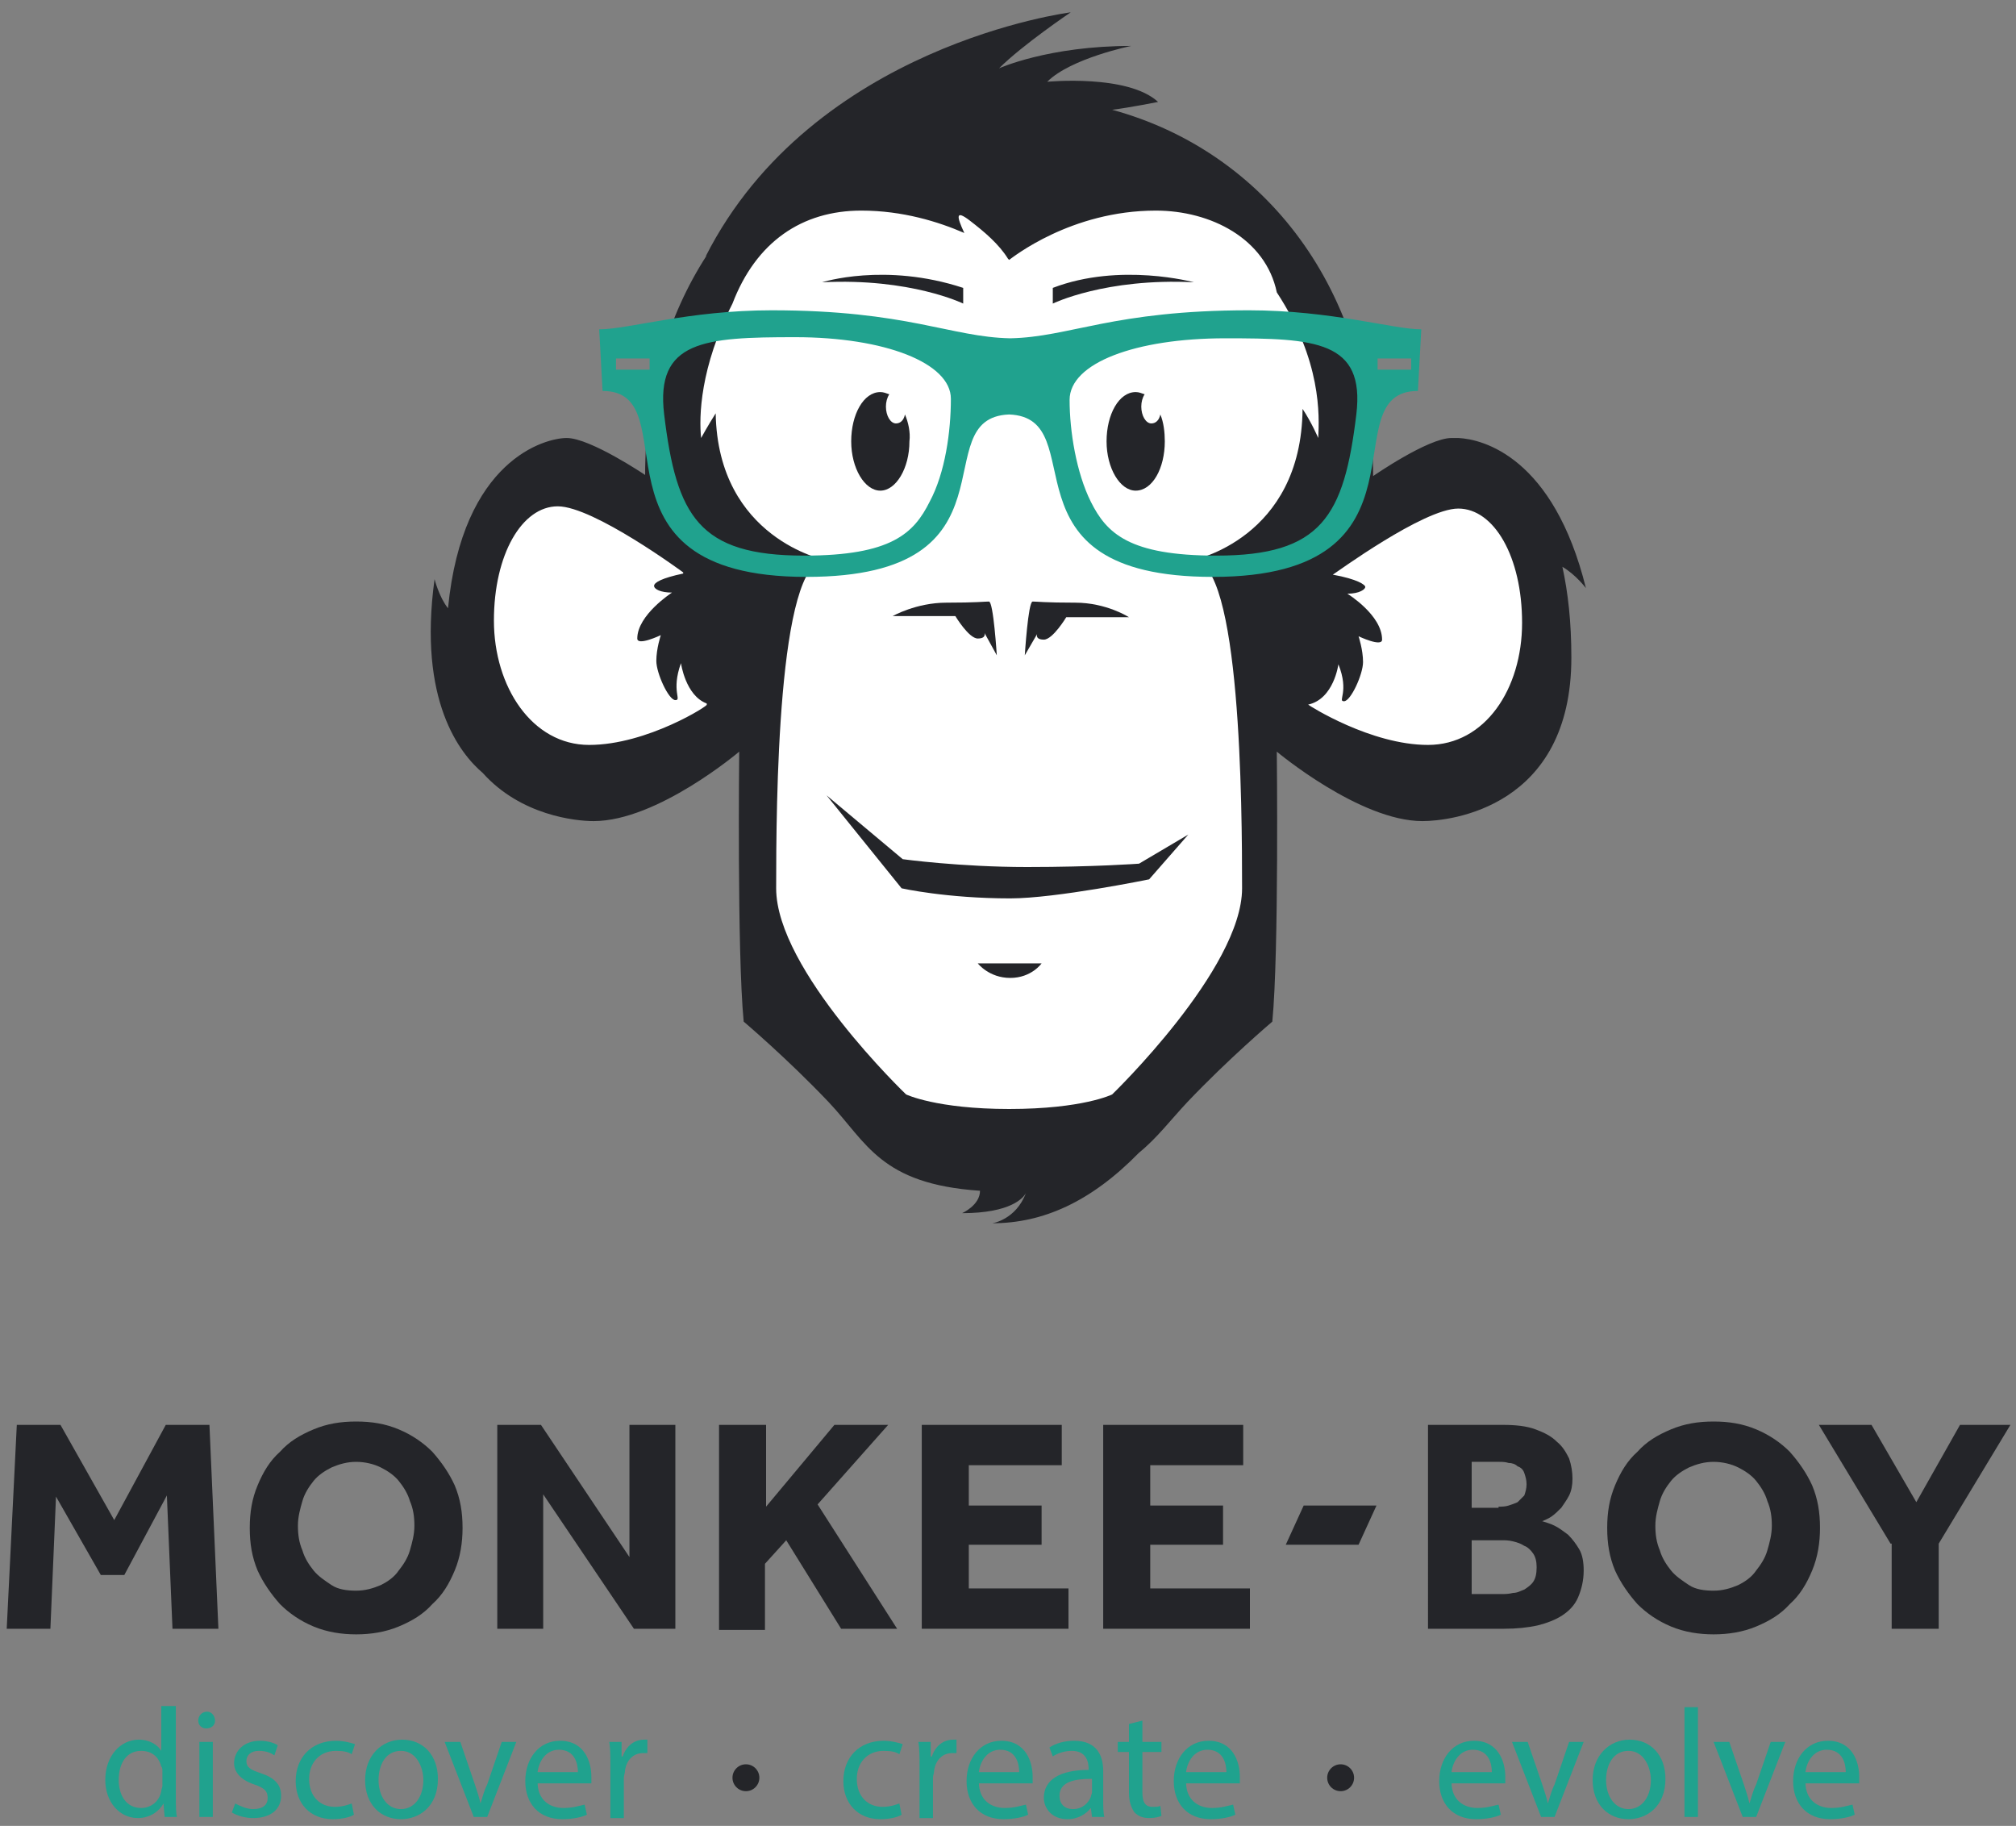 <?xml version="1.0" encoding="utf-8"?>
<!-- Generator: Adobe Illustrator 18.1.1, SVG Export Plug-In . SVG Version: 6.00 Build 0)  -->
<!DOCTYPE svg PUBLIC "-//W3C//DTD SVG 1.1//EN" "http://www.w3.org/Graphics/SVG/1.1/DTD/svg11.dtd">
<svg version="1.1" id="Layer_1" xmlns="http://www.w3.org/2000/svg" xmlns:xlink="http://www.w3.org/1999/xlink" x="0px" y="0px"
	 viewBox="0 0 180 163" enable-background="new 0 0 180 163" xml:space="preserve">
<rect x="0" y="0" width="180" height="163" fill="#808080" stroke="none"/>
<g>
	<g>
		<g>
			<path fill="#FFFFFF" d="M92.1,107.9c0.2-0.3,0.3-0.6,0.5-1l-1.8-0.8c0,0-0.4,0.7-2.3,1.1c0.1-0.3,0.1-0.5,0.1-0.8l-0.7,0.9
				c0,0,0,0,0,0l-0.1-1.9c-6.9-0.4-8.8-2.7-11.1-5.6c-0.5-0.6-1.1-1.3-1.7-2c-3.1-3.3-6.4-6.2-7.4-7C66.8,84.4,67,67.3,67,67.2
				l0-2.2l-1.7,1.4c-0.1,0.1-7.2,6-12.4,6c-0.6,0-5.8-0.1-9.2-4l-0.1-0.1l-0.1,0c-1.5-1.2-4.6-4.8-4.3-13l1.2,1.5l0.2-2.4
				c1.4-14.1,9.5-14.3,9.6-14.3c1.2,0,4.7,1.8,6.6,3.1l1.8,1v-1.9c0-7.1,1.6-13.7,5.1-19.1l1.8-2.9l-0.5,0.2
				C72.4,9.4,84.6,4.7,91.1,3c-1,0.8-2,1.6-2.7,2.3l1.1,1.6c0,0,1.5-0.7,4.1-1.2c-0.3,0.2-0.6,0.5-0.9,0.7l-2,2l2.8-0.3
				c0,0,0.9-0.1,2.2-0.1c1.7,0,3.2,0.1,4.3,0.4c-0.3,0.1-0.6,0.1-0.9,0.1l0.1,2c13.7,3.8,22.8,16.3,22.8,31.8v1.9l1.4-1.1
				c1.9-1.3,5.1-3.2,6.3-3.2c0.1,0,0.2,0,0.4,0c2.1,0.2,6.7,1.4,9.6,9.4l-1.5-0.9l0.5,2.3c0.5,2.3,0.8,5,0.8,7.9
				c0,13.3-11,13.6-12.3,13.6c-5.2,0-12.3-5.9-12.4-5.9l-1.7-1.4l0,2.2c0,0.2,0.2,17.2-0.3,23.6c-1,0.9-4.3,3.7-7.4,7
				c-0.5,0.5-0.9,1-1.3,1.5c-0.9,1.1-1.8,2.1-2.9,2.9l-0.1,0.1C98.1,105.3,95.2,107.2,92.1,107.9z"/>
			<path fill="#242529" d="M141.6,52.5c-2.9-11.7-9.2-13.3-11.4-13.4c-0.2,0-0.4,0-0.6,0c-2.1,0-7,3.4-7,3.4
				c0-16.6-9.7-29-23.3-32.7c1.6-0.2,4.1-0.7,4.1-0.7c-2.7-2.5-9.9-1.8-9.9-1.8c2.1-2.1,7.5-3.2,7.5-3.2c-7.4,0-11.8,2-11.8,2
				c2.1-2.1,6.4-5,6.4-5s-23,2.9-32.6,21.8c0,0,0,0,0.1-0.1c-3.5,5.4-5.5,12.1-5.5,19.6c0,0-4.9-3.3-7-3.3c-1.9,0-9.3,1.9-10.6,15.2
				c-0.8-1-1.2-2.6-1.2-2.6c-1.5,10.9,2.3,15.6,4.3,17.3c3.4,3.8,8.3,4.3,9.9,4.3c5.7,0,13-6.2,13-6.2s-0.2,17.9,0.4,24.1
				c0,0,3.9,3.3,7.6,7.2c3.4,3.6,4.6,7.3,13.5,7.9l0,0c0,1.3-1.6,2-1.6,2c4.4,0,5.5-1.4,5.7-1.8c-0.9,2.4-3,2.7-3,2.7
				c4.5,0,8.8-1.9,13.1-6.3c1.6-1.3,2.8-2.9,4.3-4.5c3.7-3.9,7.6-7.2,7.6-7.2c0.6-6.2,0.4-24.1,0.4-24.1s7.4,6.2,13,6.2
				c2.5,0,13.3-1.2,13.3-14.6c0-3.2-0.3-5.8-0.8-8.1C140.7,51.3,141.6,52.5,141.6,52.5z M52.6,66.5c-5.1,0-8.5-5.2-8.5-11.1
				s2.5-10.2,5.7-10.2c3.2,0,11.2,5.9,11.2,5.9l0,0.1c-1.9,0.4-2.6,0.8-2.6,1.1c0,0.3,0.6,0.6,1.6,0.6c0,0-3.1,2-3.1,4.1
				c0,0.7,2.1-0.3,2.1-0.3s-0.4,1.2-0.4,2.3c0,1.1,1.1,3.5,1.7,3.5c0.6,0-0.4-0.8,0.5-3.3c0,0,0.4,2.9,2.3,3.6l0,0.1
				C63.4,62.9,57.8,66.5,52.6,66.5z M106.5,50c4.3,0,4.4,22.1,4.4,29.3S99.3,97.7,99.3,97.7S96.7,99,90.1,99h0c0,0,0,0,0,0
				c-6.5,0-9.2-1.3-9.2-1.3S69.3,86.6,69.3,79.3S69.4,50,73.7,50c0,0-9.6-1.9-9.8-13.1c-0.7,1.1-1.3,2.2-1.3,2.2
				c-0.2-1.9-0.1-6.3,2.8-12c2.1-5.5,6.2-8.3,11.5-8.3c3.7,0,6.9,1,9.2,2c-0.7-1.5-0.8-2.1,0.5-1.1c1.3,1,2.6,2.1,3.4,3.4
				c0.1,0.1,0.1,0.1,0.1,0.1c0.3-0.2,5.5-4.4,13.1-4.4c4.9,0,9.8,2.5,10.8,7.3v0c4,6.1,3.8,11,3.7,13c0,0-0.6-1.4-1.4-2.6
				C116.2,48.1,106.5,50,106.5,50z M127.5,66.5c-5.1,0-10.6-3.5-10.7-3.6c2.3-0.5,2.7-3.6,2.7-3.6c1,2.5-0.1,3.3,0.5,3.3
				c0.6,0,1.7-2.4,1.7-3.5c0-1.1-0.4-2.3-0.4-2.3s2.1,1,2.1,0.3c0-2.2-3.1-4.1-3.1-4.1c1.1,0,1.6-0.4,1.6-0.6c0-0.2-0.7-0.7-2.9-1.1
				c0.2-0.1,8.1-5.9,11.2-5.9c3.2,0,5.7,4.3,5.7,10.2S132.6,66.5,127.5,66.5z"/>
			<path fill="#242529" d="M91.5,58.5c0,0,0.3-4.8,0.7-4.8s1.1,0.1,3.8,0.1c2.8,0,4.8,1.3,4.8,1.3h-5.6c0,0-1.2,2-2,2
				c-0.8,0-0.6-0.5-0.6-0.5L91.5,58.5z"/>
			<path fill="#242529" d="M89,58.5c0,0-0.3-4.8-0.7-4.8s-1.1,0.1-3.8,0.1S79.7,55,79.7,55h5.6c0,0,1.2,2,2,2s0.6-0.5,0.6-0.5
				L89,58.5z"/>
			<path fill="#242529" d="M73.8,71l6.8,5.7c0,0,5.1,0.7,11.1,0.7s10-0.3,10-0.3l4.4-2.6l-3.5,4c0,0-8.3,1.7-12.4,1.7
				c-5.7,0-9.7-0.9-9.7-0.9L73.8,71z"/>
			<path fill="#242529" d="M87.3,86H93c0,0-0.9,1.3-2.8,1.3S87.3,86,87.3,86z"/>
			<path fill="#242529" d="M103.6,37c-0.1,0.5-0.4,0.8-0.8,0.8c-0.5,0-0.9-0.7-0.9-1.5c0-0.4,0.1-0.8,0.3-1.1
				c-0.3-0.1-0.5-0.2-0.8-0.2c-1.5,0-2.6,2-2.6,4.4c0,2.4,1.2,4.4,2.6,4.4c1.5,0,2.6-2,2.6-4.4C104,38.6,103.9,37.7,103.6,37z"/>
			<path fill="#242529" d="M80.8,37c-0.1,0.5-0.4,0.8-0.8,0.8c-0.5,0-0.9-0.7-0.9-1.5c0-0.4,0.1-0.8,0.3-1.1
				c-0.3-0.1-0.5-0.2-0.8-0.2c-1.5,0-2.6,2-2.6,4.4c0,2.4,1.2,4.4,2.6,4.4s2.6-2,2.6-4.4C81.3,38.6,81.1,37.7,80.8,37z"/>
			<path fill="#242529" d="M94,27.1c0,0,4.7-2.3,12.6-1.9c0,0-6.6-1.8-12.6,0.5V27.1z"/>
			<path fill="#242529" d="M86,27.1c0,0-4.7-2.3-12.6-1.9c0,0,5.6-1.8,12.6,0.5V27.1z"/>
			<path fill="#20A28E" d="M111.5,27.7c-12.1,0-16,2.4-21.3,2.5c-5.3-0.1-9.2-2.5-21.3-2.5c-7.4,0-12.8,1.7-15.4,1.7l0.3,5.5
				c7.9,0-2.3,16.6,18.2,16.6c19.6,0,10.4-14.2,18.1-14.5c7.7,0.3-1.4,14.5,18.2,14.5c20.5,0,10.4-16.6,18.3-16.6l0.3-5.5
				C124.4,29.4,118.9,27.7,111.5,27.7z M58,33h-3v-1h3V33z M83,44.8c-1.4,2.8-3.4,4.8-11.2,4.8c-9.4,0-11.4-3.5-12.5-12.6
				c-0.8-6.6,3.6-6.9,11.7-6.9c8,0,13.9,2.3,13.9,5.5C84.9,38.5,84.4,42.2,83,44.8z M121.1,37c-1.1,9.1-3.1,12.6-12.5,12.6
				c-7.8,0-9.8-2-11.2-4.8c-1.3-2.6-1.9-6.3-1.9-9.1c0-3.3,5.9-5.5,13.9-5.5C117.4,30.2,121.9,30.4,121.1,37z M126,33h-3v-1h3V33z"
				/>
		</g>
	</g>
	<g>
		<g>
			<g>
				<path fill="#242529" d="M1.5,127.2h3.9l4.8,8.5l4.6-8.5h3.9l0.8,18.2h-4.1l-0.5-11.9l-3.8,7.1H9l-4-7l-0.5,11.8H0.6L1.5,127.2z"
					/>
				<path fill="#242529" d="M31.8,145.9c-1.3,0-2.6-0.2-3.8-0.7c-1.2-0.5-2.2-1.2-3-2c-0.8-0.9-1.5-1.9-2-3
					c-0.5-1.2-0.7-2.4-0.7-3.8c0-1.4,0.2-2.6,0.7-3.8c0.5-1.2,1.1-2.2,2-3c0.8-0.9,1.8-1.5,3-2c1.2-0.5,2.4-0.7,3.8-0.7
					s2.6,0.2,3.8,0.7c1.2,0.5,2.2,1.2,3,2c0.8,0.9,1.5,1.9,2,3c0.5,1.2,0.7,2.4,0.7,3.8c0,1.3-0.2,2.6-0.7,3.8c-0.5,1.2-1.1,2.2-2,3
					c-0.8,0.9-1.8,1.5-3,2C34.4,145.7,33.1,145.9,31.8,145.9z M31.8,142c0.8,0,1.5-0.2,2.2-0.5c0.6-0.3,1.2-0.7,1.6-1.3
					c0.4-0.5,0.8-1.1,1-1.8c0.2-0.7,0.4-1.4,0.4-2.2c0-0.8-0.1-1.5-0.4-2.2c-0.2-0.7-0.6-1.3-1-1.8c-0.4-0.5-1-0.9-1.6-1.2
					c-0.6-0.3-1.4-0.5-2.2-0.5c-0.8,0-1.5,0.2-2.2,0.5c-0.6,0.3-1.2,0.7-1.6,1.2c-0.4,0.5-0.8,1.1-1,1.8c-0.2,0.7-0.4,1.4-0.4,2.2
					c0,0.8,0.1,1.5,0.4,2.2c0.2,0.7,0.6,1.3,1,1.8c0.4,0.5,1,0.9,1.6,1.3C30.2,141.9,31,142,31.8,142z"/>
				<path fill="#242529" d="M44.4,127.2h3.9l7.9,11.8v-11.8h4.1v18.2h-3.7l-8.1-12v12h-4.1V127.2z"/>
				<path fill="#242529" d="M64.3,127.2h4.1v7.3l6.1-7.3h4.8l-6.3,7.1l7.1,11.1h-5l-4.9-7.9l-1.9,2.1v5.9h-4.1V127.2z"/>
				<path fill="#242529" d="M82.3,127.2h12.5v3.6h-8.3v3.6h6.5v3.5h-6.5v3.9h8.9v3.6H82.3V127.2z"/>
				<path fill="#242529" d="M98.5,127.2H111v3.6h-8.3v3.6h6.5v3.5h-6.5v3.9h8.9v3.6H98.5V127.2z"/>
				<path fill="#242529" d="M127.4,127.2h6.8c1.1,0,2.1,0.1,2.9,0.4c0.8,0.3,1.4,0.6,1.9,1.1c0.5,0.4,0.8,0.9,1.1,1.5
					c0.2,0.6,0.3,1.2,0.3,1.8c0,0.6-0.1,1.1-0.3,1.5c-0.2,0.4-0.5,0.8-0.7,1.1c-0.3,0.3-0.6,0.6-0.9,0.8c-0.3,0.2-0.6,0.3-0.8,0.4
					c0.3,0.1,0.7,0.2,1.1,0.4c0.4,0.2,0.8,0.5,1.2,0.8c0.4,0.4,0.7,0.8,1,1.3c0.3,0.5,0.4,1.2,0.4,1.9c0,0.9-0.2,1.7-0.5,2.4
					c-0.3,0.7-0.8,1.2-1.4,1.6c-0.6,0.4-1.4,0.7-2.2,0.9c-0.9,0.2-1.9,0.3-3,0.3h-6.8V127.2z M133.8,134.5c0.3,0,0.6,0,0.9-0.1
					c0.3-0.1,0.6-0.2,0.8-0.3c0.2-0.2,0.4-0.4,0.6-0.6c0.1-0.3,0.2-0.6,0.2-1c0-0.4-0.1-0.7-0.2-1c-0.1-0.3-0.3-0.5-0.6-0.6
					c-0.2-0.2-0.5-0.3-0.8-0.3c-0.3-0.1-0.6-0.1-0.9-0.1h-2.4v4.1H133.8z M134.1,142.3c0.3,0,0.6,0,1-0.1c0.4,0,0.7-0.2,1-0.3
					c0.3-0.2,0.6-0.4,0.8-0.7c0.2-0.3,0.3-0.7,0.3-1.3c0-0.5-0.1-0.9-0.3-1.2c-0.2-0.3-0.5-0.6-0.8-0.7c-0.3-0.2-0.6-0.3-1-0.4
					c-0.4-0.1-0.7-0.1-1-0.1h-2.7v4.8H134.1z"/>
				<path fill="#242529" d="M153,145.9c-1.3,0-2.6-0.2-3.8-0.7c-1.2-0.5-2.2-1.2-3-2c-0.8-0.9-1.5-1.9-2-3c-0.5-1.2-0.7-2.4-0.7-3.8
					c0-1.4,0.2-2.6,0.7-3.8c0.5-1.2,1.1-2.2,2-3c0.8-0.9,1.8-1.5,3-2c1.2-0.5,2.4-0.7,3.8-0.7s2.6,0.2,3.8,0.7c1.2,0.5,2.2,1.2,3,2
					c0.8,0.9,1.5,1.9,2,3c0.5,1.2,0.7,2.4,0.7,3.8c0,1.3-0.2,2.6-0.7,3.8c-0.5,1.2-1.1,2.2-2,3c-0.8,0.9-1.8,1.5-3,2
					C155.6,145.7,154.3,145.9,153,145.9z M153,142c0.8,0,1.5-0.2,2.2-0.5c0.6-0.3,1.2-0.7,1.6-1.3c0.4-0.5,0.8-1.1,1-1.8
					c0.2-0.7,0.4-1.4,0.4-2.2c0-0.8-0.1-1.5-0.4-2.2c-0.2-0.7-0.6-1.3-1-1.8c-0.4-0.5-1-0.9-1.6-1.2c-0.6-0.3-1.4-0.5-2.2-0.5
					c-0.8,0-1.5,0.2-2.2,0.5c-0.6,0.3-1.2,0.7-1.6,1.2c-0.4,0.5-0.8,1.1-1,1.8c-0.2,0.7-0.4,1.4-0.4,2.2c0,0.8,0.1,1.5,0.4,2.2
					c0.2,0.7,0.6,1.3,1,1.8c0.4,0.5,1,0.9,1.6,1.3C151.4,141.9,152.2,142,153,142z"/>
				<path fill="#242529" d="M168.8,137.8l-6.4-10.6h4.7l4,6.9l3.9-6.9h4.5l-6.4,10.6v7.6h-4.2V137.8z"/>
				<polygon fill="#242529" points="116.4,134.4 122.9,134.4 121.3,137.9 114.8,137.9 				"/>
			</g>
		</g>
		<g>
			<g>
				<path fill="#20A28E" d="M15.7,152.4v8.1c0,0.6,0,1.3,0.1,1.7h-1.1l-0.1-1.2h0c-0.4,0.7-1.2,1.3-2.3,1.3c-1.6,0-2.9-1.4-2.9-3.4
					c0-2.2,1.4-3.6,3-3.6c1,0,1.7,0.5,2,1h0v-4H15.7z M14.5,158.2c0-0.2,0-0.4-0.1-0.5c-0.2-0.8-0.8-1.4-1.8-1.4c-1.3,0-2,1.1-2,2.6
					c0,1.4,0.7,2.5,2,2.5c0.8,0,1.6-0.5,1.8-1.5c0-0.2,0.1-0.3,0.1-0.5V158.2z"/>
				<path fill="#20A28E" d="M19.2,153.6c0,0.4-0.3,0.7-0.8,0.7c-0.4,0-0.7-0.3-0.7-0.7c0-0.4,0.3-0.8,0.8-0.8
					C18.9,152.8,19.2,153.2,19.2,153.6z M17.8,162.2v-6.7H19v6.7H17.8z"/>
				<path fill="#20A28E" d="M21,161c0.4,0.2,1,0.5,1.6,0.5c0.9,0,1.3-0.4,1.3-1c0-0.6-0.3-0.9-1.2-1.2c-1.2-0.4-1.8-1.1-1.8-1.9
					c0-1.1,0.9-2,2.3-2c0.7,0,1.3,0.2,1.6,0.4l-0.3,0.9c-0.3-0.2-0.7-0.4-1.4-0.4c-0.7,0-1.1,0.4-1.1,0.9c0,0.6,0.4,0.8,1.3,1.1
					c1.2,0.4,1.8,1,1.8,2c0,1.2-0.9,2-2.5,2c-0.7,0-1.4-0.2-1.9-0.5L21,161z"/>
				<path fill="#20A28E" d="M31.6,162c-0.3,0.2-1,0.4-1.9,0.4c-2,0-3.3-1.4-3.3-3.4c0-2.1,1.4-3.6,3.6-3.6c0.7,0,1.4,0.2,1.7,0.3
					l-0.3,0.9c-0.3-0.2-0.7-0.3-1.4-0.3c-1.5,0-2.4,1.1-2.4,2.5c0,1.6,1,2.5,2.3,2.5c0.7,0,1.2-0.2,1.5-0.3L31.6,162z"/>
				<path fill="#20A28E" d="M39.1,158.8c0,2.5-1.7,3.6-3.3,3.6c-1.8,0-3.2-1.3-3.2-3.5c0-2.2,1.5-3.6,3.3-3.6
					C37.8,155.3,39.1,156.7,39.1,158.8z M33.8,158.9c0,1.5,0.8,2.6,2,2.6c1.2,0,2-1.1,2-2.6c0-1.1-0.6-2.6-2-2.6
					C34.4,156.3,33.8,157.6,33.8,158.9z"/>
				<path fill="#20A28E" d="M41.1,155.5l1.3,3.8c0.2,0.6,0.4,1.2,0.5,1.7h0c0.2-0.6,0.3-1.1,0.6-1.7l1.3-3.8h1.3l-2.6,6.7h-1.2
					l-2.6-6.7H41.1z"/>
				<path fill="#20A28E" d="M48,159.1c0,1.6,1.1,2.3,2.3,2.3c0.9,0,1.4-0.2,1.9-0.3l0.2,0.9c-0.4,0.2-1.2,0.4-2.2,0.4
					c-2.1,0-3.3-1.4-3.3-3.4s1.2-3.6,3.1-3.6c2.2,0,2.8,1.9,2.8,3.2c0,0.2,0,0.4,0,0.6H48z M51.6,158.2c0-0.8-0.3-2-1.7-2
					c-1.2,0-1.8,1.1-1.9,2H51.6z"/>
				<path fill="#20A28E" d="M54.5,157.6c0-0.8,0-1.5-0.1-2.1h1.1l0,1.3h0.1c0.3-0.9,1-1.5,1.9-1.5c0.1,0,0.2,0,0.3,0v1.2
					c-0.1,0-0.2,0-0.4,0c-0.9,0-1.5,0.7-1.6,1.6c0,0.2-0.1,0.4-0.1,0.6v3.6h-1.2V157.6z"/>
				<path fill="#20A28E" d="M80.5,162c-0.3,0.2-1,0.4-1.9,0.4c-2,0-3.3-1.4-3.3-3.4c0-2.1,1.4-3.6,3.6-3.6c0.7,0,1.4,0.2,1.7,0.3
					l-0.3,0.9c-0.3-0.2-0.7-0.3-1.4-0.3c-1.5,0-2.4,1.1-2.4,2.5c0,1.6,1,2.5,2.3,2.5c0.7,0,1.2-0.2,1.5-0.3L80.5,162z"/>
				<path fill="#20A28E" d="M82.1,157.6c0-0.8,0-1.5-0.1-2.1h1.1l0,1.3h0.1c0.3-0.9,1-1.5,1.9-1.5c0.1,0,0.2,0,0.3,0v1.2
					c-0.1,0-0.2,0-0.4,0c-0.9,0-1.5,0.7-1.6,1.6c0,0.2-0.1,0.4-0.1,0.6v3.6h-1.2V157.6z"/>
				<path fill="#20A28E" d="M87.4,159.1c0,1.6,1.1,2.3,2.3,2.3c0.9,0,1.4-0.2,1.9-0.3l0.2,0.9c-0.4,0.2-1.2,0.4-2.2,0.4
					c-2.1,0-3.3-1.4-3.3-3.4s1.2-3.6,3.1-3.6c2.2,0,2.8,1.9,2.8,3.2c0,0.2,0,0.4,0,0.6H87.4z M91,158.2c0-0.8-0.3-2-1.7-2
					c-1.2,0-1.8,1.1-1.9,2H91z"/>
				<path fill="#20A28E" d="M97.5,162.2l-0.1-0.8h0c-0.4,0.5-1.1,1-2.1,1c-1.4,0-2.1-1-2.1-1.9c0-1.6,1.4-2.5,4-2.5v-0.1
					c0-0.6-0.2-1.6-1.5-1.6c-0.6,0-1.3,0.2-1.7,0.5l-0.3-0.8c0.6-0.4,1.4-0.6,2.2-0.6c2.1,0,2.6,1.4,2.6,2.7v2.5
					c0,0.6,0,1.2,0.1,1.6H97.5z M97.4,158.8c-1.3,0-2.8,0.2-2.8,1.5c0,0.8,0.5,1.2,1.2,1.2c0.9,0,1.4-0.6,1.6-1.1
					c0-0.1,0.1-0.3,0.1-0.4V158.8z"/>
				<path fill="#20A28E" d="M102,153.6v1.9h1.7v0.9H102v3.6c0,0.8,0.2,1.3,0.9,1.3c0.3,0,0.6,0,0.7-0.1l0.1,0.9
					c-0.2,0.1-0.6,0.2-1.1,0.2c-0.6,0-1-0.2-1.3-0.5c-0.3-0.4-0.5-1-0.5-1.7v-3.7h-1v-0.9h1v-1.6L102,153.6z"/>
				<path fill="#20A28E" d="M105.9,159.1c0,1.6,1.1,2.3,2.3,2.3c0.9,0,1.4-0.2,1.9-0.3l0.2,0.9c-0.4,0.2-1.2,0.4-2.2,0.4
					c-2.1,0-3.3-1.4-3.3-3.4s1.2-3.6,3.1-3.6c2.2,0,2.8,1.9,2.8,3.2c0,0.2,0,0.4,0,0.6H105.9z M109.5,158.2c0-0.8-0.3-2-1.7-2
					c-1.2,0-1.8,1.1-1.9,2H109.5z"/>
				<path fill="#20A28E" d="M129.6,159.1c0,1.6,1.1,2.3,2.3,2.3c0.9,0,1.4-0.2,1.9-0.3l0.2,0.9c-0.4,0.2-1.2,0.4-2.2,0.4
					c-2.1,0-3.3-1.4-3.3-3.4s1.2-3.6,3.1-3.6c2.2,0,2.8,1.9,2.8,3.2c0,0.2,0,0.4,0,0.6H129.6z M133.2,158.2c0-0.8-0.3-2-1.7-2
					c-1.2,0-1.8,1.1-1.9,2H133.2z"/>
				<path fill="#20A28E" d="M136.4,155.5l1.3,3.8c0.2,0.6,0.4,1.2,0.5,1.7h0c0.2-0.6,0.3-1.1,0.6-1.7l1.3-3.8h1.3l-2.6,6.7h-1.2
					l-2.6-6.7H136.4z"/>
				<path fill="#20A28E" d="M148.7,158.8c0,2.5-1.7,3.6-3.3,3.6c-1.8,0-3.2-1.3-3.2-3.5c0-2.2,1.5-3.6,3.3-3.6
					C147.4,155.3,148.7,156.7,148.7,158.8z M143.4,158.9c0,1.5,0.8,2.6,2,2.6c1.2,0,2-1.1,2-2.6c0-1.1-0.6-2.6-2-2.6
					C144,156.3,143.4,157.6,143.4,158.9z"/>
				<path fill="#20A28E" d="M150.4,152.4h1.2v9.8h-1.2V152.4z"/>
				<path fill="#20A28E" d="M154.4,155.5l1.3,3.8c0.2,0.6,0.4,1.2,0.5,1.7h0c0.2-0.6,0.3-1.1,0.6-1.7l1.3-3.8h1.3l-2.6,6.7h-1.2
					l-2.6-6.7H154.4z"/>
				<path fill="#20A28E" d="M161.2,159.1c0,1.6,1.1,2.3,2.3,2.3c0.9,0,1.4-0.2,1.9-0.3l0.2,0.9c-0.4,0.2-1.2,0.4-2.2,0.4
					c-2.1,0-3.3-1.4-3.3-3.4s1.2-3.6,3.1-3.6c2.2,0,2.8,1.9,2.8,3.2c0,0.2,0,0.4,0,0.6H161.2z M164.8,158.2c0-0.8-0.3-2-1.7-2
					c-1.2,0-1.8,1.1-1.9,2H164.8z"/>
			</g>
			<circle fill="#242529" cx="66.6" cy="158.7" r="1.2"/>
			<circle fill="#242529" cx="119.7" cy="158.7" r="1.2"/>
		</g>
	</g>
</g>
</svg>

